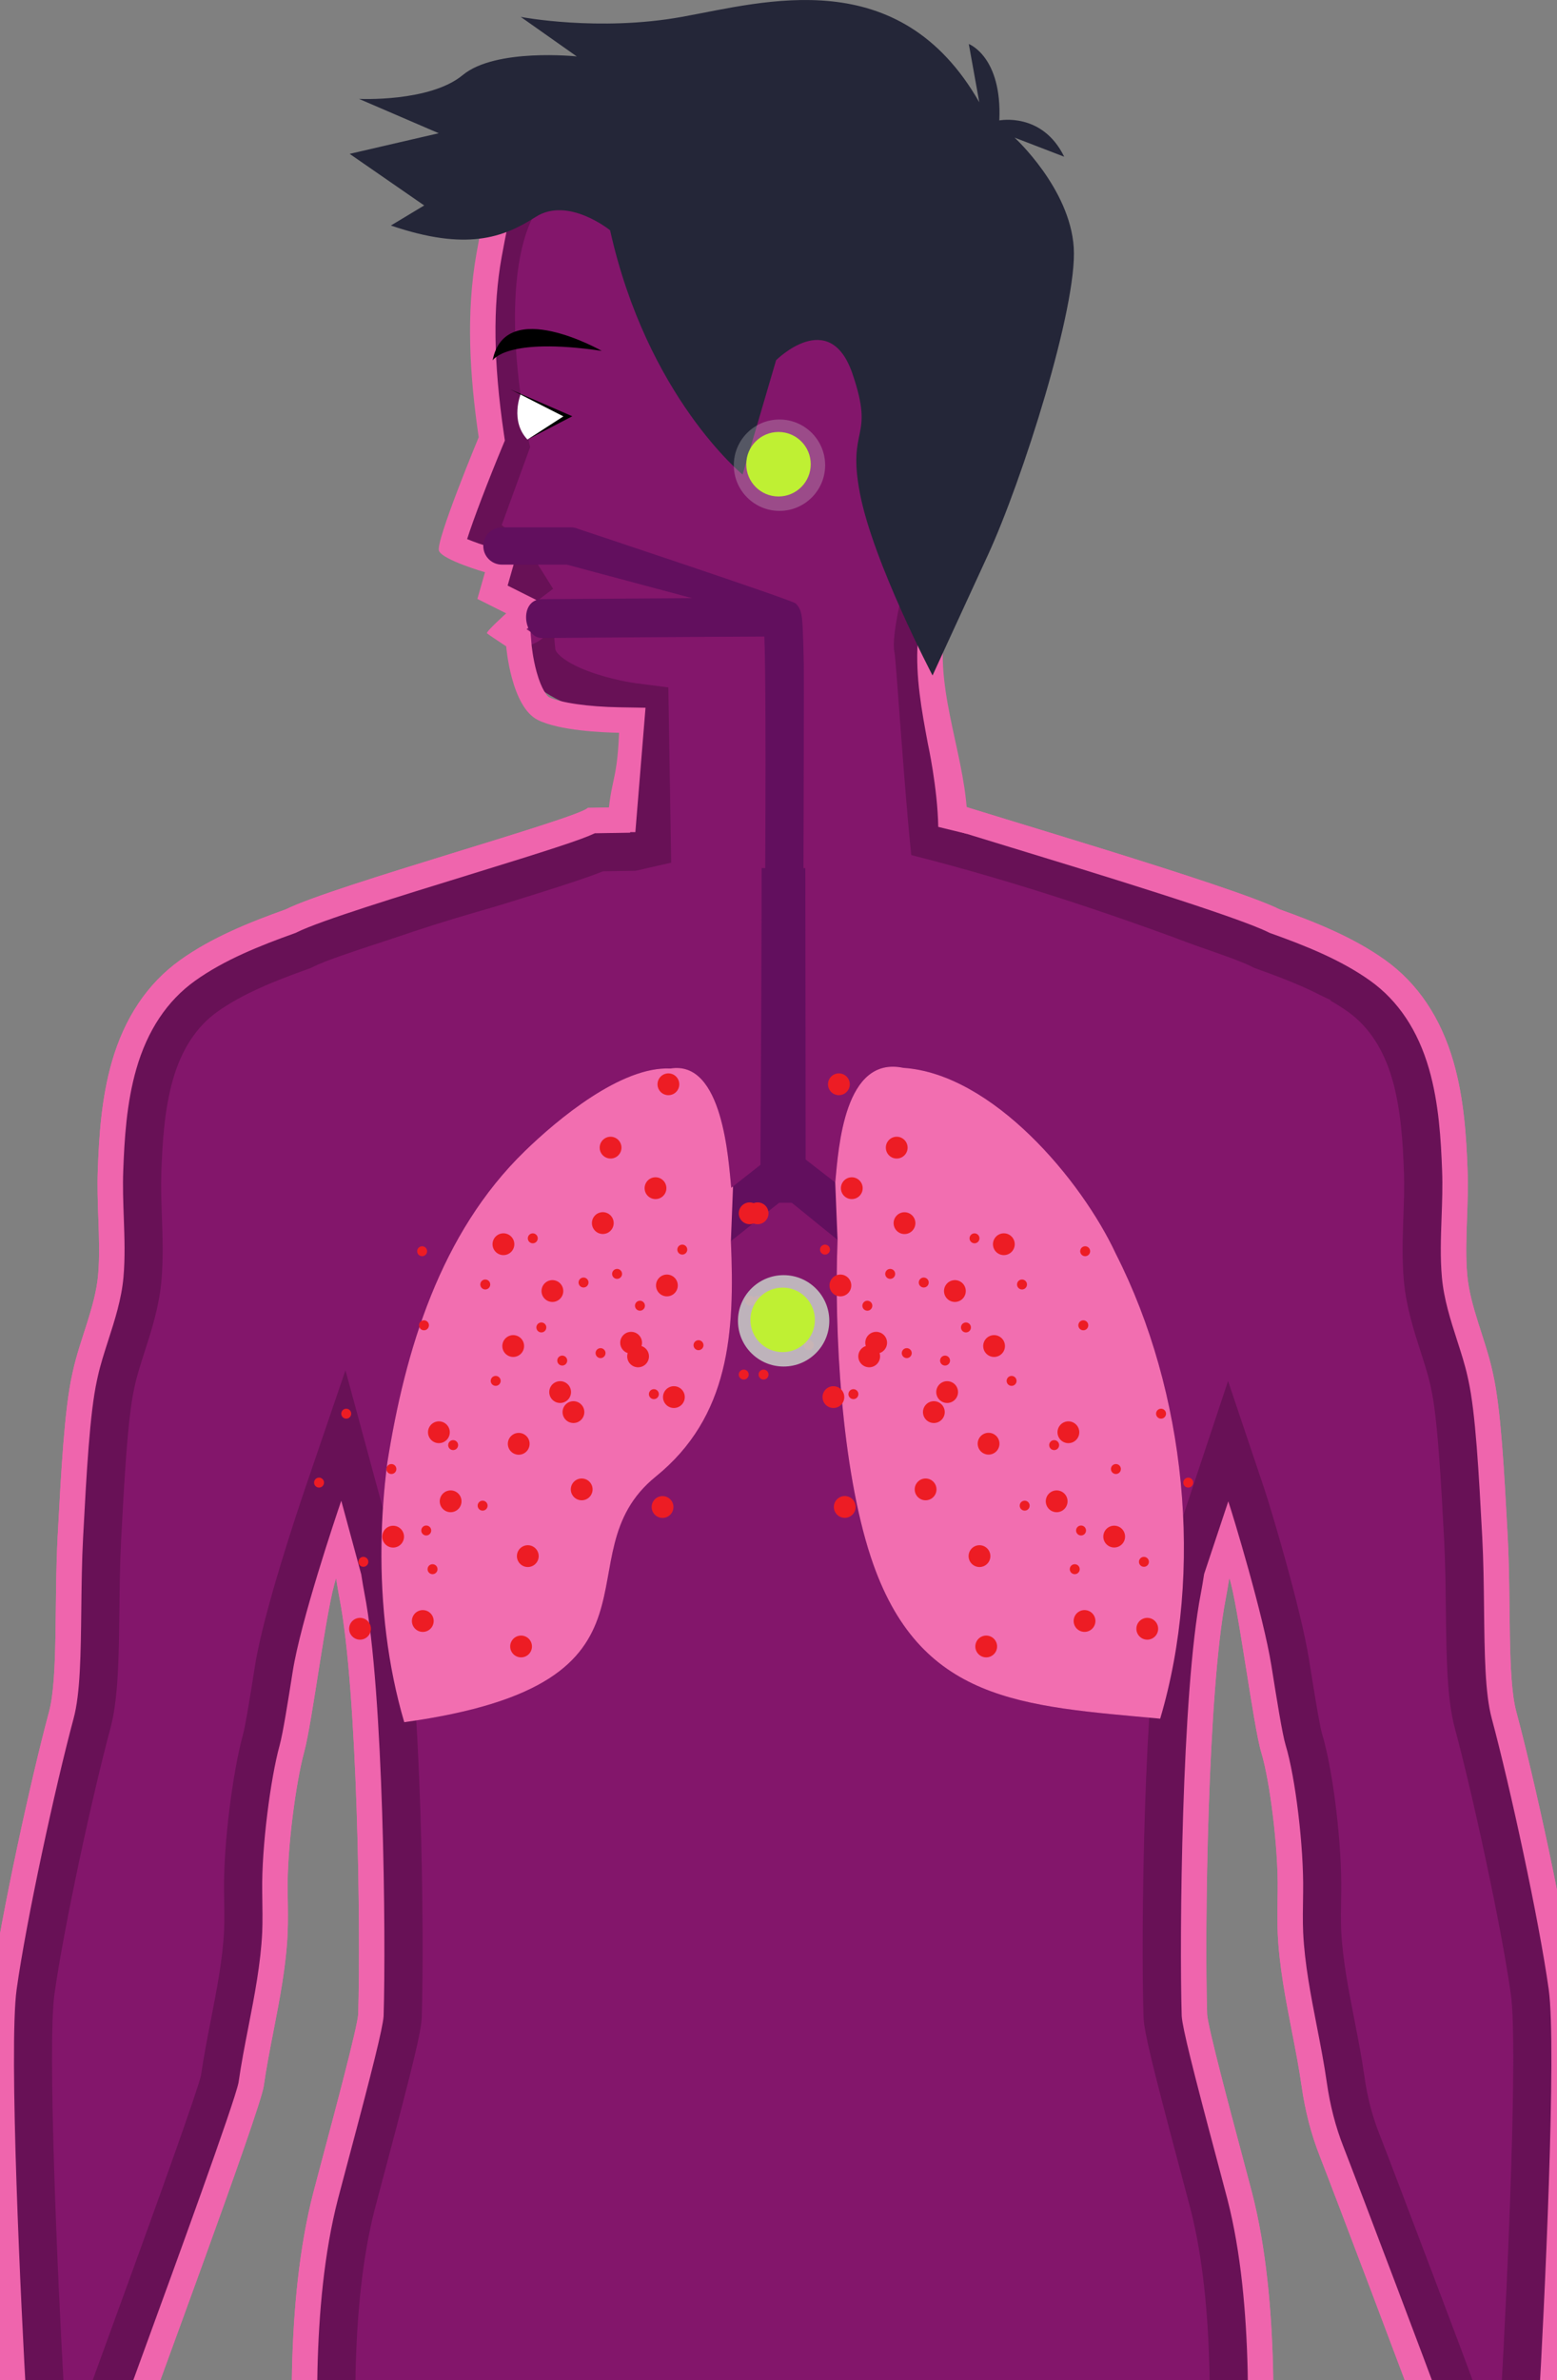 <svg width="375" height="573" viewBox="0 0 375 573" fill="none" xmlns="http://www.w3.org/2000/svg">
<rect x="0" y="0" width="375" height="573" fill="#808080" stroke="none"/>
<g clip-path="url(#clip0)">
<path d="M141.581 194.498C139.253 197.047 80.301 213.211 68.819 218.936C60.094 222.055 51.001 225.701 43.407 231.138C35.539 236.769 30 245.015 26.943 255.65C24.373 264.583 23.843 273.805 23.552 281.744C23.408 285.654 23.549 289.539 23.683 293.299C23.855 298.077 24.017 302.588 23.628 306.97C22.951 314.563 19.263 322.405 17.587 329.988L17.363 330.994C15.522 339.342 14.732 354.089 13.895 369.704C13.038 385.737 14.018 403.91 11.809 412.119C7.333 428.749 0.299 461.179 -2.063 478.067C-4.55 495.863 0.29 579.352 0.29 579.352C0.171 581.057 0.076 582.762 0.03 584.47C-0.221 593.728 1.32 602.971 1.197 612.241C1.093 620.104 2.226 628.501 1.127 636.281C-0.001 644.23 4.837 651.918 7.355 659.425C9.75 666.564 16.692 670.13 23.962 673.823C29.195 676.481 42 685.513 48.213 680.263C52.487 676.653 39.801 664.408 37.145 661.124C32.237 655.061 28.132 646.539 31.036 639.102C31.404 638.161 32.267 637.575 33.429 637.339C36.272 636.762 36.468 636.91 36.82 639.344C37.439 643.65 38.058 647.952 38.673 652.258C40.818 661.078 49.172 659.532 51.418 654.552C52.809 651.473 52.444 646.358 51.997 643.552C51.127 638.053 50.275 632.543 49.748 627.01C49.209 621.349 48.562 615.79 45.959 610.463C43.716 605.875 40.067 601.815 36.909 597.629C33.37 592.94 35.016 587.058 35.503 581.753C35.576 580.953 62.67 508.215 63.513 502.263C64.122 497.963 64.962 493.655 65.85 489.089C67.348 481.404 68.895 473.455 69.269 465.503C69.398 462.719 69.343 459.275 69.278 455.282C69.11 444.886 71.343 428.759 73.233 421.902C75.255 414.575 78.573 386.942 80.95 379.972C81.235 381.824 81.511 383.458 81.768 384.786C86.115 407.123 86.909 464.307 86.269 485.007C86.005 488.325 80.561 508.724 77.939 518.537C76.943 522.266 76.085 525.486 75.476 527.835C68.531 554.656 70.191 587.868 71.101 605.811L71.104 605.906C71.947 640.896 72.406 685.589 75.347 728.237H174.771C174.802 727.82 174.833 727.403 174.86 726.983C177.002 697.276 184.746 639.915 187.856 639.915C191.192 639.915 200.116 695.838 202.267 725.241C202.34 726.247 202.411 727.243 202.478 728.234H300.561C303.82 685.335 305.122 640.258 305.922 605.023L305.925 604.928C306.74 588.398 308.388 554.328 301.526 527.829C300.916 525.477 300.052 522.245 299.053 518.504C296.434 508.703 290.993 488.325 290.733 485.004C290.096 464.295 290.889 407.105 295.233 384.783C295.497 383.431 295.778 381.759 296.069 379.864C298.165 386.086 301.85 415.572 303.771 421.899C305.839 428.703 307.895 444.88 307.726 455.276C307.662 459.269 307.607 462.715 307.738 465.5C308.109 473.449 309.659 481.397 311.154 489.082C312.043 493.646 312.882 497.957 313.492 502.257C314.334 508.209 315.805 513.873 317.86 519.092C320.608 526.069 341.428 580.947 341.502 581.747C341.992 587.052 343.634 592.937 340.096 597.623C336.937 601.809 333.288 605.869 331.046 610.457C328.442 615.784 327.799 621.343 327.256 627.004C326.729 632.533 325.878 638.044 325.008 643.546C324.563 646.355 324.199 651.467 325.59 654.546C327.835 659.526 336.187 661.072 338.331 652.252C338.95 647.946 339.569 643.644 340.188 639.338C340.537 636.903 340.736 636.759 343.579 637.333C344.74 637.566 345.604 638.155 345.972 639.096C348.876 646.533 344.771 655.055 339.863 661.118C337.207 664.399 324.518 676.644 328.794 680.256C335.01 685.507 347.813 676.475 353.045 673.816C360.312 670.124 367.257 666.558 369.653 659.419C372.171 651.912 377.008 644.227 375.881 636.275C374.778 628.498 375.912 620.101 375.81 612.235C375.688 602.965 377.229 593.722 376.978 584.464C376.932 582.756 376.834 581.051 376.717 579.346C376.717 579.346 381.558 495.854 379.07 478.061C376.705 461.164 369.671 428.734 365.198 412.113C362.99 403.904 363.97 385.731 363.109 369.695C362.273 354.08 361.482 339.332 359.641 330.988L359.414 329.961C357.739 322.383 354.053 314.551 353.379 306.964C352.987 302.579 353.152 298.068 353.324 293.293C353.459 289.536 353.6 285.648 353.456 281.738C353.162 273.798 352.635 264.583 350.061 255.644C347.001 245.009 341.462 236.763 333.595 231.132C326 225.695 316.908 222.049 308.183 218.93C296.691 213.199 235.518 195.418 228.962 193.06L141.581 194.498Z" fill="#EF65AD"/>
<path d="M228.001 199.215C230.718 200.113 236.334 201.828 243.708 204.079C262.576 209.838 297.7 220.556 305.453 224.426L305.781 224.588L306.124 224.711C314.384 227.664 322.995 231.089 330.032 236.128C336.748 240.933 341.505 248.072 344.174 257.346C346.554 265.617 347.05 274.39 347.332 281.968C347.467 285.657 347.332 289.429 347.2 293.075C347.02 298.049 346.851 302.748 347.277 307.513C347.746 312.772 349.376 317.838 350.953 322.739C351.918 325.735 352.831 328.566 353.432 331.292L353.658 332.316C355.392 340.173 356.171 354.675 356.992 370.03C357.295 375.681 357.362 381.631 357.43 387.384C357.555 398.295 357.665 407.715 359.28 413.714C363.707 430.169 370.667 462.237 372.999 478.917C374.971 493.017 371.936 555.941 370.597 578.996L370.575 579.386L370.603 579.775C370.732 581.637 370.811 583.182 370.851 584.639C370.974 589.131 370.643 593.642 370.293 598.42C369.963 602.931 369.619 607.596 369.684 612.324C369.718 614.946 369.607 617.648 369.488 620.509C369.261 625.946 369.028 631.567 369.816 637.143C370.401 641.283 368.446 645.978 366.378 650.952C365.499 653.062 364.592 655.242 363.845 657.471C362.34 661.955 357.715 664.574 350.273 668.355C349.287 668.858 348.184 669.486 346.909 670.213C343.932 671.915 339.303 674.562 335.761 675.445C336.058 675.016 336.411 674.537 336.818 674.007C338.564 671.734 340.623 669.468 342.277 667.646C343.273 666.552 344.06 665.684 344.624 664.985C352.353 655.432 354.927 645.186 351.679 636.87C350.558 634.005 348.049 631.988 344.793 631.328C343.748 631.117 342.718 630.927 341.659 630.927C338.717 630.927 335.023 632.236 334.125 638.467L332.318 651.053C332.082 651.902 331.815 652.289 331.693 652.433C331.518 652.381 331.261 652.215 331.175 652.025C330.709 650.995 330.535 647.83 331.062 644.509C332.002 638.562 332.826 633.187 333.359 627.59C333.889 622.027 334.462 617.43 336.552 613.155C337.958 610.276 340.182 607.458 342.538 604.474C343.343 603.453 344.177 602.398 344.986 601.324C349.403 595.47 348.542 588.742 347.911 583.832C347.792 582.9 347.678 582.017 347.602 581.189C347.498 580.073 347.473 579.809 336.414 550.568C330.679 535.41 324.913 520.285 323.562 516.848C321.681 512.076 320.336 506.878 319.558 501.401C318.927 496.951 318.075 492.572 317.172 487.935C315.713 480.444 314.209 472.722 313.857 465.221C313.737 462.648 313.789 459.318 313.851 455.46V455.38C314.022 444.76 312.013 427.952 309.629 420.12C308.836 417.51 307.451 408.81 306.229 401.134C304.302 389.015 303.046 381.404 301.869 377.914L290.007 378.941C289.716 380.833 289.45 382.406 289.214 383.618C284.585 407.412 284.033 466.687 284.603 485.203L284.606 485.347L284.618 485.491C284.839 488.325 287.146 497.706 293.129 520.098L293.23 520.479C294.183 524.048 295.007 527.133 295.589 529.381C302.243 555.076 300.592 588.549 299.801 604.636L299.795 604.731L299.792 604.918C299.038 638.213 297.798 681.219 294.866 722.11H208.171C207.019 708.092 204.479 688.26 201.553 670.56C195.711 635.198 193.279 633.791 187.859 633.791C181.751 633.791 180.39 640.43 178.816 648.118C177.652 653.804 176.31 661.869 174.934 671.446C172.499 688.398 170.284 707.694 169.098 722.113H81.085C79.005 689.444 78.307 656.104 77.688 626.495C77.535 619.237 77.394 612.383 77.235 605.795L77.232 605.621L77.225 605.513C76.337 587.991 74.68 555.377 81.41 529.387C81.999 527.112 82.832 523.993 83.797 520.384L83.864 520.135C89.847 497.721 92.157 488.334 92.381 485.51L92.393 485.363L92.396 485.215C92.969 466.708 92.418 407.439 87.785 383.633C87.556 382.449 87.292 380.91 87.007 379.055L75.154 378.006C73.779 382.032 72.422 390.285 70.504 402.413C69.346 409.739 68.148 417.317 67.33 420.289C65.213 427.958 62.98 444.604 63.155 455.402C63.219 459.284 63.271 462.639 63.151 465.236C62.799 472.734 61.298 480.453 59.843 487.917C58.939 492.557 58.087 496.924 57.456 501.37C56.556 506.069 41.652 546.888 35.282 564.335C29.495 580.183 29.495 580.183 29.404 581.207C29.327 582.035 29.213 582.918 29.094 583.851C28.466 588.763 27.602 595.489 32.02 601.343C32.828 602.416 33.662 603.471 34.468 604.492C36.823 607.476 39.047 610.297 40.457 613.177C42.546 617.452 43.119 622.046 43.649 627.612C44.179 633.174 45.003 638.562 45.947 644.527C46.474 647.851 46.299 651.016 45.833 652.043C45.748 652.23 45.49 652.402 45.316 652.451C45.193 652.307 44.926 651.921 44.691 651.071C44.286 648.259 42.883 638.489 42.883 638.489C41.986 632.251 38.291 630.945 35.35 630.945C34.29 630.945 33.261 631.135 32.213 631.347C28.953 632.006 26.444 634.027 25.326 636.891C22.079 645.202 24.649 655.447 32.381 665.003C32.948 665.702 33.735 666.57 34.731 667.665C36.385 669.486 38.444 671.753 40.19 674.025C40.598 674.556 40.947 675.034 41.247 675.46C37.706 674.577 33.074 671.931 30.096 670.229C28.821 669.499 27.722 668.87 26.735 668.37C19.294 664.589 14.668 661.97 13.164 657.487C12.416 655.257 11.509 653.077 10.63 650.967C8.562 645.993 6.608 641.298 7.193 637.158C7.98 631.586 7.747 625.968 7.521 620.534C7.401 617.67 7.288 614.965 7.325 612.34C7.389 607.608 7.046 602.94 6.715 598.426C6.366 593.652 6.035 589.144 6.157 584.651C6.197 583.21 6.274 581.664 6.405 579.79L6.433 579.401L6.412 579.012C5.076 555.957 2.04 493.038 4.01 478.932C6.341 462.259 13.302 430.191 17.728 413.729C19.343 407.734 19.453 398.31 19.579 387.402C19.646 381.649 19.713 375.7 20.017 370.048C20.838 354.693 21.616 340.188 23.35 332.331L23.57 331.326C24.174 328.599 25.087 325.766 26.052 322.767C27.633 317.863 29.266 312.791 29.731 307.528C30.157 302.757 29.986 298.062 29.808 293.091C29.676 289.438 29.541 285.669 29.676 281.983C29.955 274.406 30.454 265.629 32.835 257.361C35.503 248.088 40.261 240.949 46.976 236.143C54.013 231.105 62.625 227.679 70.884 224.726L71.227 224.604L71.555 224.441C77.1 221.675 96.798 215.606 112.625 210.73C132.483 204.612 139.93 202.202 143.269 200.622" fill="#681156"/>
<path d="M228.965 193.066C235.521 195.422 296.694 213.205 308.186 218.937C316.911 222.055 326.003 225.702 333.598 231.139C341.462 236.769 347.004 245.015 350.064 255.65C352.638 264.587 353.165 273.805 353.459 281.744C353.603 285.654 353.462 289.54 353.327 293.299C353.155 298.077 352.993 302.588 353.382 306.97C354.056 314.557 357.742 322.393 359.417 329.967L359.644 330.994C361.485 339.342 362.276 354.089 363.112 369.702C363.97 385.737 362.989 403.91 365.201 412.119C369.674 428.74 376.708 461.17 379.073 478.067C381.561 495.86 376.72 579.352 376.72 579.352C376.84 581.057 376.935 582.762 376.981 584.47C377.232 593.729 375.691 602.971 375.813 612.242C375.918 620.105 374.784 628.501 375.884 636.281C377.011 644.23 372.174 651.918 369.656 659.425C367.26 666.564 360.318 670.131 353.048 673.823C347.816 676.482 335.013 685.513 328.797 680.263C324.52 676.653 337.21 664.408 339.866 661.124C344.774 655.061 348.879 646.539 345.975 639.103C345.607 638.161 344.743 637.575 343.582 637.339C340.742 636.763 340.543 636.91 340.191 639.345C339.572 643.65 338.953 647.953 338.334 652.258C336.19 661.078 327.838 659.532 325.593 654.552C324.202 651.473 324.566 646.358 325.011 643.552C325.881 638.054 326.732 632.543 327.259 627.011C327.798 621.35 328.445 615.79 331.049 610.463C333.291 605.876 336.94 601.815 340.099 597.629C343.637 592.94 341.992 587.059 341.505 581.753C341.431 580.953 320.611 526.075 317.863 519.099C315.808 513.879 314.337 508.215 313.495 502.263C312.885 497.964 312.046 493.655 311.157 489.089C309.659 481.404 308.112 473.455 307.741 465.506C307.61 462.722 307.668 459.275 307.729 455.282C307.898 444.886 305.842 428.71 303.774 421.905C301.85 415.582 298.165 386.096 296.072 379.871C295.781 381.766 295.5 383.437 295.236 384.789C290.892 407.115 290.095 464.301 290.736 485.01C290.996 488.331 296.437 508.709 299.056 518.51C300.055 522.251 300.919 525.484 301.529 527.836C308.391 554.338 306.743 588.405 305.928 604.934L305.925 605.029C305.125 640.262 303.823 685.341 300.564 728.24H202.481C202.414 727.25 202.343 726.253 202.27 725.247C200.119 695.844 191.195 639.921 187.859 639.921C184.749 639.921 177.005 697.283 174.863 726.989C174.833 727.409 174.802 727.826 174.774 728.243H75.35C72.409 685.596 71.95 640.906 71.107 605.912L71.104 605.817C70.194 587.874 68.534 554.663 75.479 527.842C76.088 525.49 76.949 522.27 77.942 518.544C80.561 508.731 86.005 488.334 86.272 485.013C86.912 464.313 86.118 407.13 81.771 384.793C81.514 383.465 81.238 381.83 80.953 379.978C78.573 386.945 75.255 414.582 73.236 421.908C71.346 428.765 69.113 444.889 69.281 455.288C69.346 459.278 69.401 462.725 69.272 465.509C68.898 473.461 67.351 481.407 65.853 489.095C64.965 493.658 64.125 497.97 63.516 502.269C62.67 508.222 35.579 580.959 35.505 581.759C35.018 587.065 33.373 592.95 36.912 597.635C40.07 601.821 43.719 605.882 45.961 610.469C48.565 615.796 49.209 621.356 49.751 627.017C50.278 632.546 51.13 638.057 52 643.558C52.444 646.367 52.808 651.479 51.421 654.558C49.175 659.539 40.824 661.084 38.676 652.264C38.06 647.959 37.439 643.656 36.823 639.351C36.474 636.916 36.275 636.772 33.431 637.345C32.27 637.578 31.407 638.167 31.039 639.109C28.135 646.545 32.24 655.067 37.148 661.13C39.804 664.411 52.493 676.657 48.216 680.269C42 685.519 29.198 676.488 23.965 673.829C16.698 670.137 9.753 666.57 7.358 659.431C4.839 651.924 0.002 644.239 1.129 636.287C2.229 628.51 1.096 620.114 1.2 612.248C1.326 602.978 -0.218 593.735 0.033 584.477C0.079 582.768 0.174 581.063 0.293 579.358C0.293 579.358 -4.547 495.869 -2.06 478.073C0.302 461.185 7.336 428.756 11.812 412.125C14.021 403.916 13.04 385.743 13.898 369.711C14.735 354.095 15.525 339.345 17.366 331.001L17.59 329.995C19.266 322.411 22.954 314.57 23.631 306.977C24.02 302.591 23.858 298.08 23.686 293.306C23.552 289.549 23.411 285.66 23.555 281.75C23.849 273.811 24.376 264.593 26.946 255.656C30.006 245.021 35.545 236.775 43.41 231.145C51.004 225.708 60.097 222.061 68.822 218.943C80.301 213.217 139.253 197.056 141.584 194.505L228.965 193.066Z" fill="#EF65AD"/>
<path d="M208.169 722.104C207.018 708.086 204.478 688.254 201.552 670.554C195.71 635.192 193.278 633.785 187.858 633.785C181.749 633.785 180.389 640.424 178.815 648.112C177.65 653.798 176.309 661.863 174.933 671.44C172.498 688.392 170.283 707.688 169.097 722.107H81.084C79.004 689.438 78.306 656.098 77.687 626.489C77.534 619.231 77.393 612.377 77.234 605.789L77.231 605.615L77.224 605.507C76.336 587.985 74.678 555.371 81.409 529.381C81.997 527.106 82.831 523.987 83.796 520.378L83.863 520.129C89.846 497.715 92.156 488.328 92.38 485.504L92.392 485.357L92.395 485.209C92.968 466.702 92.416 407.433 87.784 383.627C87.555 382.443 87.291 380.904 87.006 379.049L82.193 361.305C80.818 365.331 72.421 390.275 70.503 402.404C69.345 409.73 68.147 417.308 67.329 420.279C65.212 427.949 62.979 444.595 63.154 455.392C63.218 459.275 63.27 462.63 63.15 465.227C62.798 472.725 61.297 480.444 59.842 487.908C58.938 492.548 58.086 496.915 57.455 501.361C56.555 506.059 41.65 546.879 35.281 564.325C29.494 580.174 29.494 580.174 29.402 581.198C29.326 582.026 29.212 582.909 29.093 583.842C28.465 588.754 27.601 595.479 32.019 601.334C32.827 602.407 33.661 603.462 34.466 604.483C36.822 607.467 39.046 610.288 40.456 613.168C42.545 617.443 43.118 622.036 43.648 627.602C44.178 633.165 45.002 638.553 45.946 644.518C46.472 647.842 46.298 651.007 45.832 652.034C45.746 652.224 45.489 652.393 45.314 652.442C45.192 652.298 44.925 651.912 44.69 651.062C44.285 648.25 42.882 638.48 42.882 638.48C41.984 632.242 38.29 630.936 35.349 630.936C34.289 630.936 33.259 631.126 32.212 631.338C28.952 631.997 26.443 634.018 25.325 636.882C22.077 645.193 24.648 655.438 32.38 664.994C32.947 665.693 33.734 666.561 34.73 667.656C36.384 669.477 38.443 671.744 40.189 674.016C40.597 674.546 40.946 675.025 41.246 675.451C37.705 674.568 33.076 671.921 30.098 670.219C28.823 669.49 27.724 668.861 26.737 668.361C19.296 664.58 14.67 661.961 13.166 657.478C12.418 655.248 11.511 653.068 10.632 650.958C8.564 645.984 6.61 641.289 7.195 637.149C7.982 631.577 7.749 625.959 7.523 620.525C7.403 617.66 7.29 614.956 7.326 612.331C7.391 607.599 7.048 602.931 6.717 598.417C6.368 593.642 6.037 589.135 6.159 584.642C6.199 583.201 6.276 581.655 6.407 579.781L6.435 579.392L6.414 579.002C5.078 555.947 2.042 493.029 4.012 478.923C6.343 462.249 13.303 430.182 17.73 413.72C19.345 407.725 19.455 398.301 19.581 387.393C19.648 381.64 19.715 375.691 20.019 370.039C20.84 354.684 21.618 340.179 23.352 332.322L23.573 331.316C24.176 328.59 25.089 325.757 26.054 322.757C27.635 317.854 29.268 312.782 29.733 307.519C30.159 302.748 29.988 298.053 29.81 293.082C29.678 289.429 29.543 285.66 29.678 281.974C29.957 274.397 30.456 265.62 32.837 257.352C35.505 248.079 40.263 240.94 46.978 236.134C54.015 231.096 62.627 227.67 70.886 224.717L71.229 224.594L71.557 224.432C77.102 221.666 96.8 215.597 112.627 210.721C132.485 204.603 139.932 202.193 143.271 200.613L228.003 199.224C230.72 200.123 236.336 201.837 243.71 204.088C262.578 209.847 297.702 220.565 305.455 224.435L305.783 224.597L306.126 224.72C314.386 227.673 322.997 231.099 330.034 236.137C336.75 240.943 341.507 248.082 344.176 257.355C346.556 265.626 347.052 274.4 347.334 281.977C347.469 285.666 347.334 289.438 347.202 293.085C347.022 298.059 346.853 302.757 347.279 307.522C347.748 312.782 349.377 317.848 350.955 322.748C351.92 325.744 352.833 328.575 353.434 331.301L353.66 332.325C355.394 340.182 356.172 354.684 356.993 370.039C357.297 375.691 357.364 381.64 357.432 387.393C357.557 398.304 357.667 407.725 359.282 413.723C363.709 430.179 370.669 462.246 373 478.926C374.973 493.026 371.937 555.95 370.599 579.005L370.577 579.395L370.605 579.784C370.733 581.646 370.813 583.191 370.853 584.648C370.975 589.141 370.645 593.652 370.295 598.43C369.965 602.941 369.621 607.605 369.686 612.334C369.719 614.956 369.609 617.657 369.49 620.518C369.263 625.956 369.03 631.577 369.817 637.152C370.403 641.292 368.448 645.987 366.38 650.961C365.501 653.071 364.594 655.251 363.847 657.481C362.342 661.964 357.716 664.583 350.275 668.364C349.289 668.864 348.189 669.496 346.914 670.223C343.937 671.924 339.308 674.571 335.766 675.454C336.063 675.025 336.416 674.546 336.823 674.016C338.569 671.744 340.628 669.477 342.282 667.656C343.278 666.561 344.065 665.693 344.629 664.994C352.358 655.441 354.932 645.196 351.684 636.879C350.563 634.015 348.054 631.997 344.797 631.338C343.753 631.126 342.723 630.936 341.663 630.936C338.722 630.936 335.028 632.245 334.13 638.477L332.323 651.062C332.087 651.912 331.82 652.298 331.698 652.442C331.523 652.39 331.266 652.224 331.18 652.034C330.714 651.004 330.54 647.839 331.067 644.518C332.007 638.572 332.831 633.196 333.364 627.599C333.894 622.036 334.467 617.44 336.557 613.165C337.963 610.285 340.187 607.467 342.543 604.483C343.348 603.462 344.182 602.407 344.991 601.334C349.408 595.479 348.547 588.751 347.916 583.842C347.797 582.909 347.683 582.026 347.607 581.198C347.503 580.082 347.478 579.818 336.419 550.578C330.684 535.419 324.918 520.295 323.567 516.857C321.686 512.085 320.341 506.887 319.563 501.41C318.932 496.961 318.08 492.582 317.177 487.945C315.718 480.453 314.214 472.731 313.862 465.23C313.742 462.657 313.794 459.327 313.856 455.469V455.389C314.027 444.77 312.018 427.961 309.634 420.129C308.841 417.519 307.456 408.819 306.234 401.144C304.307 389.024 297.006 364.951 295.833 361.461L290.012 378.95C289.721 380.843 289.455 382.416 289.219 383.627C284.59 407.421 284.038 466.696 284.608 485.212L284.611 485.357L284.623 485.501C284.844 488.334 287.151 497.715 293.134 520.108L293.235 520.488C294.188 524.057 295.012 527.143 295.594 529.39C302.248 555.086 300.597 588.558 299.806 604.646L299.8 604.741L299.797 604.928C299.043 638.222 297.803 681.229 294.871 722.119H208.169V722.104Z" fill="#681156"/>
<path d="M216.543 712.904C215.188 699.693 213.032 683.657 210.621 669.051C205.394 637.418 202.683 624.581 187.859 624.581C184.201 624.581 177.458 625.802 173.405 633.972C171.573 637.664 170.718 641.84 169.811 646.263C168.61 652.126 167.235 660.378 165.835 670.127C163.843 683.985 161.969 699.64 160.694 712.904H89.739C88.067 683.191 87.436 653.11 86.875 626.293V626.234C86.725 619.006 86.581 612.177 86.425 605.608L86.418 605.311L86.406 605.044C85.542 588.009 83.934 556.312 90.309 531.687C90.876 529.497 91.682 526.48 92.616 522.984L92.745 522.499C99.91 495.66 101.292 489.416 101.543 486.224L101.574 485.856L101.586 485.473C102.187 466.061 101.647 406.722 96.81 381.854C96.605 380.793 96.363 379.373 96.093 377.631L96.013 377.122L83.202 329.902L73.499 358.318C71.842 363.172 63.469 388.046 61.429 400.956C60.415 407.378 59.153 415.351 58.473 417.82C56.187 426.106 53.773 443.632 53.966 455.53C54.028 459.256 54.08 462.473 53.969 464.785C53.651 471.612 52.211 478.996 50.82 486.138C49.916 490.775 49.065 495.151 48.406 499.699C47.468 503.505 40.153 524.168 26.655 561.145C20.454 578.131 20.454 578.131 20.249 580.348C20.188 581.011 20.087 581.808 19.979 582.651C19.241 588.407 18.009 598.021 24.685 606.869C25.549 608.009 26.404 609.095 27.228 610.141L27.252 610.171C29.296 612.763 31.223 615.204 32.197 617.2C32.862 618.559 33.309 620.077 33.643 621.803C32.436 621.91 31.351 622.116 30.386 622.309C24.112 623.579 19.027 627.755 16.775 633.487C17.057 628.804 16.87 624.266 16.695 620.132C16.582 617.384 16.475 614.811 16.505 612.444C16.576 607.313 16.217 602.443 15.871 597.733C15.537 593.198 15.225 588.913 15.335 584.884C15.372 583.571 15.442 582.151 15.565 580.41L15.632 579.434L15.577 578.462C13.739 546.763 11.444 492.057 13.102 480.189C15.39 463.835 22.234 432.31 26.593 416.102C28.508 408.985 28.625 399.027 28.759 387.497C28.824 381.833 28.894 375.982 29.185 370.52C29.951 356.211 30.745 341.415 32.316 334.297L32.537 333.294C33.045 330.991 33.894 328.36 34.792 325.572C36.446 320.439 38.321 314.618 38.878 308.326C39.353 302.98 39.175 298.006 38.986 292.741C38.86 289.257 38.731 285.657 38.854 282.302C39.114 275.27 39.568 267.156 41.66 259.888C43.74 252.654 47.328 247.177 52.315 243.607C58.436 239.225 66.34 236.1 73.968 233.371L74.826 233.064L75.644 232.656C80.518 230.224 101.457 223.772 115.317 219.504C132.822 214.109 140.818 211.564 145.239 209.77L226.619 208.436C229.685 209.414 234.59 210.911 240.999 212.867C256.957 217.737 294.277 229.127 301.348 232.656L302.166 233.064L303.03 233.374C310.658 236.1 318.562 239.228 324.68 243.607C329.67 247.18 333.254 252.657 335.338 259.891C337.43 267.162 337.883 275.273 338.141 282.305C338.263 285.657 338.135 289.257 338.009 292.741C337.828 297.776 337.638 302.987 338.116 308.329C338.677 314.609 340.546 320.423 342.197 325.551C343.098 328.341 343.943 330.973 344.452 333.276L344.675 334.294C346.247 341.418 347.04 356.211 347.806 370.517C348.1 375.972 348.168 381.817 348.232 387.469C348.367 399.021 348.483 408.982 350.401 416.105C354.761 432.307 361.605 463.832 363.893 480.192C365.553 492.06 363.256 546.766 361.418 578.462L361.362 579.438L361.43 580.41C361.549 582.145 361.623 583.571 361.66 584.893C361.77 588.917 361.454 593.207 361.124 597.745C360.777 602.456 360.422 607.319 360.489 612.444C360.52 614.811 360.413 617.387 360.299 620.116C360.128 624.256 359.938 628.798 360.22 633.484C357.965 627.749 352.876 623.576 346.602 622.309C345.643 622.116 344.562 621.91 343.352 621.803C343.686 620.08 344.133 618.559 344.798 617.2C345.772 615.204 347.699 612.763 349.739 610.177C350.573 609.119 351.437 608.028 352.31 606.872C358.988 598.024 357.757 588.407 357.018 582.664C356.908 581.811 356.807 581.011 356.746 580.345C356.501 577.714 356.501 577.714 345 547.308C339.253 532.116 333.466 516.936 332.103 513.471C330.485 509.368 329.324 504.869 328.647 500.104C327.982 495.421 327.109 490.925 326.181 486.169C324.787 479.011 323.347 471.612 323.025 464.785C322.918 462.504 322.97 459.314 323.028 455.622L323.031 455.512C323.218 443.944 321.062 426.146 318.415 417.436C317.805 415.431 316.236 405.572 315.299 399.684C313.283 387.025 305.888 362.544 304.531 358.511L295.775 332.481L281.036 376.77L280.917 377.543C280.644 379.318 280.399 380.766 280.188 381.851C275.353 406.703 274.811 466.055 275.412 485.482L275.424 485.841L275.451 486.193C275.703 489.41 277.081 495.654 284.247 522.469L284.348 522.846C285.255 526.241 286.11 529.448 286.692 531.687C292.993 556.018 291.388 588.545 290.619 604.176L290.607 604.409L290.601 604.725C289.905 635.336 288.79 674.687 286.284 712.904H216.543Z" fill="#83166B"/>
<path d="M151.775 205.057V173.59C151.775 173.59 125.94 170.263 124.602 157.257C123.26 144.252 125.429 146.644 125.429 146.644L120.751 139.182L118.649 136.456L109.937 129.477L118.132 107.02C118.132 107.02 105.121 49.462 130.857 37.042C156.594 24.622 242.974 71.836 242.867 83.937C242.76 96.038 230.101 137.891 228.505 138.698C226.906 139.504 224.149 154.209 224.495 155.482C224.838 156.754 229.666 202.64 229.666 202.64L151.775 205.057Z" fill="#681156"/>
<path d="M219.477 205.863C217.847 190.497 215.896 160.321 215.485 157.371C215.167 155.975 214.968 153.415 216.781 144.981C217.979 139.412 219.097 135.671 221.058 133.175C223.754 126.655 232.626 96.375 233.588 85.433C230.527 81.747 218.099 72.21 196.856 61.664C174.795 50.719 154.239 44.181 141.865 44.181C138.033 44.181 135.931 44.807 134.844 45.331C125.439 49.87 124.029 66.742 124.026 76.393C124.023 91.159 127.059 104.861 127.09 104.989L127.687 107.633L120.831 126.422L125.249 129.961L128.297 133.914L133.211 141.755L118.619 152.826C120.258 154.635 122.608 155.672 125.068 155.672C130.294 155.672 133.11 151.464 133.395 149.318C133.385 149.382 133.192 150.961 133.744 156.313C133.808 156.929 135.395 159.22 141.642 161.581C147.214 163.688 152.909 164.458 152.949 164.464L160.967 165.497L161.65 207.7C161.65 207.7 125.806 215.52 99.613 224.26C73.42 233 57.336 240.82 57.336 240.82H320.648C320.645 240.823 272.253 219.203 219.477 205.863Z" fill="#83166B"/>
<path d="M232.886 200.763C233.87 186.218 226.138 170.045 227.148 154.975C228.405 136.25 230.117 117.053 238.263 100.147C240.748 94.992 243.9 89.564 242.861 83.937C241.467 76.393 233.018 72.17 225.362 71.808C217.707 71.446 210.137 73.722 202.472 73.645C180.555 73.424 163.785 54.92 144.154 45.162C134.026 40.13 148.192 38.388 138.633 32.344C137.503 31.629 125.58 0.812 114.787 60.876C112.192 75.307 113.105 90.297 115.292 105.271C115.206 105.48 104.846 130.421 105.725 132.616C106.607 134.821 116.809 137.771 116.809 137.771L114.977 144.193L121.916 147.668C121.916 147.668 116.959 152.133 117.29 152.464C117.621 152.795 121.916 155.607 121.916 155.607C121.916 155.607 123.074 170.161 129.571 173.36C134.795 175.93 145.214 176.353 149.102 176.42C148.581 189.496 146.77 187.264 146.249 200.34H153.026L155.471 170.394L149.203 170.287C141.654 170.158 135.009 169.205 132.27 167.855C131.838 167.644 130.46 166.147 129.256 161.826C128.297 158.376 128.021 155.141 128.018 155.11L127.77 152.123L126.817 151.498L132.687 146.208L122.259 140.988L124.373 133.579L118.503 131.88C116.441 131.282 114.174 130.479 112.508 129.786C114.033 124.959 117.648 115.548 120.941 107.63L121.594 106.062L121.349 104.382C118.852 87.295 118.681 73.814 120.81 61.958C124.792 39.792 128.573 32.718 130.178 30.587C130.723 31.233 131.483 32.334 132.54 34.181C133.254 35.429 133.876 36.514 135.144 37.385C134.412 38.9 133.735 41.09 134.501 43.693C135.588 47.389 138.973 49.434 141.421 50.651C147.518 53.681 153.32 57.603 159.462 61.759C172.44 70.532 185.858 79.607 202.401 79.772C202.548 79.772 202.695 79.775 202.845 79.775C206.742 79.775 210.477 79.269 214.082 78.782C217.431 78.328 220.592 77.898 223.656 77.898C224.137 77.898 224.609 77.911 225.062 77.932C230.243 78.178 236.06 80.907 236.826 85.05C237.381 88.049 235.546 91.766 233.606 95.703C233.312 96.301 233.018 96.893 232.736 97.485C224.287 115.026 222.375 134.496 221.031 154.564C220.467 162.936 221.993 171.112 223.469 179.021C223.469 179.021 225.822 189.723 225.975 199.077L232.886 200.763Z" fill="#EF65AD"/>
<path d="M125.427 94.832C125.427 94.832 122.746 101.309 127.035 105.823L136.456 100.175L125.427 94.832Z" fill="white"/>
<path d="M122.902 93.738L135.693 100.245L127.038 105.823L137.837 100.218L122.902 93.738Z" fill="black"/>
<path d="M118.647 86.78C118.647 86.78 121.797 81.073 144.93 84.477C144.93 84.48 121.637 71.216 118.647 86.78Z" fill="black"/>
<path d="M183.64 289.57C183.64 289.57 184.936 174.286 184.09 153.252C171.551 153.31 152.649 153.433 130.521 153.608C125.981 153.645 124.921 144.297 130.527 144.254C145.376 144.138 152.067 144.104 166.662 144.006L136.517 135.941H120.889C118.411 135.941 116.401 133.929 116.401 131.448C116.401 128.967 118.411 126.956 120.889 126.956H137.457C138.079 126.956 138.695 127.084 139.265 127.336C139.265 127.336 190.864 144.484 191.654 145.288C193.106 146.757 193.192 148.459 193.345 151.55C193.443 153.507 193.529 156.355 193.597 160.014C193.695 165.172 193.272 289.573 193.272 289.573H183.64V289.57Z" fill="#620F5E"/>
<path d="M93.284 352.132C97.557 325.158 105.997 296.948 126.4 277.138C134.262 269.502 149.616 256.668 161.481 257.254C174.115 255.181 175.433 279.288 176.116 285.976C178.459 284.133 180.803 282.29 183.15 280.444C183.3 254.816 183.407 230.473 183.441 209.003H193.958C194.007 246.125 194.041 278.779 194.037 279.156C196.412 280.999 198.783 282.845 201.16 284.688C201.969 276.135 203.372 254.108 217.553 257.088C239.029 258.517 260.474 284.078 268.76 301.892C285.653 335.134 289.963 378.217 279.425 413.778C246.145 410.696 221.331 409.923 209.75 374.924C202.692 353.592 200.857 320.672 201.721 298.491C197.505 295.148 193.394 291.704 189.179 288.359C184.792 291.839 180.411 295.326 176.03 298.81C177.001 320.819 175.742 341.071 157.924 355.5C134.277 374.654 165.399 405.225 97.358 414.621C93.351 401.018 91.681 386.39 91.874 371.94C91.96 365.264 92.447 358.618 93.284 352.132Z" fill="#620F5E"/>
<path d="M176.119 285.976C175.435 279.288 174.115 255.181 161.484 257.254C149.616 256.668 134.261 269.502 126.403 277.138C106 296.948 97.56 325.158 93.287 352.133C92.45 358.618 91.963 365.267 91.877 371.946C91.684 386.396 93.354 401.021 97.361 414.628C165.402 405.228 134.28 374.657 157.927 355.506C175.745 341.074 177.004 320.825 176.033 298.816L176.548 285.645C176.404 285.752 176.263 285.866 176.119 285.976Z" fill="#F26EB0"/>
<path d="M217.556 257.091C203.375 254.11 201.972 276.135 201.163 284.691L201.724 298.494C200.86 320.675 202.695 353.595 209.753 374.927C221.333 409.923 246.148 410.699 279.427 413.781C289.963 378.22 285.656 335.14 268.763 301.895C260.476 284.081 239.028 258.52 217.556 257.091Z" fill="#F26EB0"/>
<path d="M94.705 372.587C96.153 372.574 97.317 371.388 97.304 369.938C97.29 368.488 96.106 367.324 94.657 367.337C93.209 367.35 92.046 368.536 92.059 369.985C92.072 371.435 93.257 372.6 94.705 372.587Z" fill="#ED1C24"/>
<path d="M137.458 334.546C137.792 335.956 136.922 337.37 135.513 337.704C134.104 338.038 132.691 337.168 132.357 335.757C132.024 334.346 132.894 332.933 134.303 332.598C135.712 332.264 137.124 333.135 137.458 334.546Z" fill="#ED1C24"/>
<path d="M111.084 360.842C111.418 362.253 110.548 363.666 109.139 364.001C107.73 364.335 106.317 363.464 105.983 362.053C105.65 360.643 106.52 359.229 107.929 358.895C109.335 358.56 110.75 359.431 111.084 360.842Z" fill="#ED1C24"/>
<path d="M161.612 364.471C162.522 363.344 162.346 361.691 161.22 360.78C160.093 359.869 158.442 360.045 157.532 361.172C156.622 362.3 156.797 363.953 157.924 364.864C159.05 365.775 160.702 365.599 161.612 364.471Z" fill="#ED1C24"/>
<path d="M156.233 325.953C156.567 327.364 155.697 328.777 154.287 329.111C152.878 329.446 151.466 328.575 151.132 327.164C150.798 325.753 151.668 324.34 153.077 324.005C154.486 323.668 155.899 324.542 156.233 325.953Z" fill="#ED1C24"/>
<path d="M102.868 392.677C104.198 392.102 104.811 390.557 104.237 389.226C103.662 387.895 102.119 387.282 100.789 387.857C99.46 388.432 98.847 389.976 99.421 391.307C99.996 392.639 101.539 393.252 102.868 392.677Z" fill="#ED1C24"/>
<path d="M89.263 391.529C89.597 392.94 88.727 394.354 87.318 394.688C85.908 395.022 84.496 394.151 84.162 392.741C83.828 391.33 84.698 389.916 86.108 389.582C87.517 389.248 88.926 390.119 89.263 391.529Z" fill="#ED1C24"/>
<path d="M128.051 395.792C128.385 397.203 127.515 398.617 126.106 398.951C124.696 399.285 123.284 398.414 122.95 397.004C122.616 395.593 123.486 394.179 124.896 393.845C126.305 393.511 127.717 394.385 128.051 395.792Z" fill="#ED1C24"/>
<path d="M116.197 363.694C115.535 363.673 115.017 363.118 115.042 362.455C115.063 361.793 115.618 361.275 116.28 361.299C116.941 361.321 117.459 361.876 117.434 362.538C117.41 363.197 116.855 363.716 116.197 363.694Z" fill="#ED1C24"/>
<path d="M102.62 369.677C101.958 369.656 101.44 369.1 101.465 368.438C101.486 367.776 102.041 367.258 102.702 367.282C103.364 367.304 103.882 367.859 103.857 368.521C103.833 369.18 103.278 369.698 102.62 369.677Z" fill="#ED1C24"/>
<path d="M94.226 354.875C93.564 354.853 93.047 354.298 93.071 353.636C93.093 352.974 93.647 352.455 94.309 352.48C94.971 352.501 95.488 353.056 95.464 353.719C95.439 354.381 94.888 354.899 94.226 354.875Z" fill="#ED1C24"/>
<path d="M87.477 377.218C86.815 377.197 86.298 376.642 86.322 375.979C86.344 375.317 86.898 374.799 87.56 374.823C88.222 374.845 88.739 375.4 88.715 376.062C88.69 376.721 88.136 377.24 87.477 377.218Z" fill="#ED1C24"/>
<path d="M104.136 378.991C103.475 378.969 102.957 378.414 102.981 377.752C103.003 377.089 103.557 376.571 104.219 376.596C104.881 376.617 105.398 377.172 105.374 377.834C105.353 378.494 104.798 379.012 104.136 378.991Z" fill="#ED1C24"/>
<path d="M109.096 349.118C108.435 349.097 107.917 348.542 107.941 347.88C107.963 347.217 108.517 346.699 109.179 346.723C109.841 346.745 110.358 347.3 110.334 347.962C110.309 348.625 109.755 349.143 109.096 349.118Z" fill="#ED1C24"/>
<path d="M83.35 341.553C82.688 341.532 82.171 340.977 82.195 340.314C82.217 339.652 82.771 339.134 83.433 339.158C84.094 339.18 84.612 339.735 84.588 340.397C84.566 341.059 84.012 341.578 83.35 341.553Z" fill="#ED1C24"/>
<path d="M76.8 358.143C76.139 358.122 75.621 357.567 75.645 356.904C75.667 356.242 76.221 355.724 76.883 355.748C77.545 355.77 78.062 356.325 78.038 356.987C78.013 357.65 77.459 358.168 76.8 358.143Z" fill="#ED1C24"/>
<path d="M158.609 311.162C157.68 310.049 157.831 308.393 158.946 307.467C160.058 306.538 161.712 306.688 162.637 307.804C163.565 308.918 163.412 310.574 162.3 311.5C161.188 312.426 159.537 312.276 158.609 311.162Z" fill="#ED1C24"/>
<path d="M138.086 360.259C137.158 359.146 137.308 357.49 138.423 356.564C139.535 355.635 141.19 355.788 142.115 356.901C143.043 358.014 142.893 359.67 141.778 360.596C140.666 361.523 139.011 361.372 138.086 360.259Z" fill="#ED1C24"/>
<path d="M149.988 324.95C149.059 323.837 149.209 322.181 150.325 321.255C151.437 320.326 153.091 320.476 154.016 321.592C154.944 322.705 154.794 324.361 153.679 325.287C152.567 326.213 150.916 326.063 149.988 324.95Z" fill="#ED1C24"/>
<path d="M103.695 346.506C102.766 345.393 102.916 343.737 104.032 342.81C105.144 341.881 106.798 342.031 107.723 343.148C108.651 344.261 108.501 345.917 107.386 346.843C106.274 347.769 104.62 347.619 103.695 346.506Z" fill="#ED1C24"/>
<path d="M125.106 376.326C124.177 375.212 124.328 373.556 125.443 372.63C126.555 371.701 128.209 371.851 129.134 372.968C130.063 374.081 129.912 375.737 128.797 376.663C127.685 377.592 126.034 377.442 125.106 376.326Z" fill="#ED1C24"/>
<path d="M147.277 296.045C148.149 294.887 147.919 293.241 146.762 292.369C145.606 291.496 143.961 291.727 143.089 292.884C142.218 294.042 142.448 295.688 143.605 296.561C144.761 297.434 146.405 297.203 147.277 296.045Z" fill="#ED1C24"/>
<path d="M159.899 287.735C160.821 286.617 160.663 284.962 159.546 284.039C158.429 283.116 156.776 283.275 155.854 284.393C154.932 285.511 155.09 287.165 156.207 288.088C157.324 289.011 158.977 288.853 159.899 287.735Z" fill="#ED1C24"/>
<path d="M119.236 301.233C118.307 300.12 118.457 298.464 119.573 297.537C120.685 296.608 122.339 296.759 123.264 297.875C124.192 298.988 124.042 300.644 122.927 301.57C121.818 302.496 120.164 302.346 119.236 301.233Z" fill="#ED1C24"/>
<path d="M144.143 324.68C144.744 324.404 145.454 324.671 145.73 325.275C146.006 325.876 145.739 326.588 145.136 326.864C144.535 327.14 143.825 326.873 143.549 326.269C143.276 325.665 143.54 324.956 144.143 324.68Z" fill="#ED1C24"/>
<path d="M153.634 313.267C154.235 312.991 154.946 313.257 155.221 313.862C155.497 314.463 155.231 315.174 154.627 315.45C154.027 315.726 153.316 315.459 153.04 314.855C152.767 314.251 153.031 313.543 153.634 313.267Z" fill="#ED1C24"/>
<path d="M167.738 322.77C168.339 322.494 169.049 322.761 169.325 323.365C169.601 323.966 169.334 324.678 168.731 324.954C168.13 325.23 167.42 324.963 167.144 324.359C166.868 323.757 167.135 323.046 167.738 322.77Z" fill="#ED1C24"/>
<path d="M163.832 299.758C164.432 299.482 165.143 299.749 165.419 300.353C165.695 300.954 165.428 301.665 164.825 301.941C164.224 302.217 163.513 301.95 163.238 301.346C162.962 300.745 163.229 300.034 163.832 299.758Z" fill="#ED1C24"/>
<path d="M148.125 305.606C148.726 305.33 149.436 305.597 149.712 306.201C149.988 306.802 149.721 307.513 149.118 307.789C148.517 308.065 147.807 307.799 147.531 307.194C147.258 306.593 147.525 305.882 148.125 305.606Z" fill="#ED1C24"/>
<path d="M156.988 334.558C157.589 334.282 158.3 334.549 158.575 335.153C158.851 335.754 158.585 336.466 157.981 336.742C157.381 337.018 156.67 336.751 156.394 336.147C156.121 335.543 156.388 334.834 156.988 334.558Z" fill="#ED1C24"/>
<path d="M183.403 329.844C184.003 329.568 184.714 329.835 184.99 330.439C185.266 331.04 184.999 331.752 184.396 332.028C183.795 332.304 183.084 332.037 182.809 331.433C182.536 330.829 182.799 330.117 183.403 329.844Z" fill="#ED1C24"/>
<path d="M181.88 312.07C182.48 311.794 183.191 312.061 183.467 312.665C183.743 313.266 183.476 313.978 182.873 314.254C182.272 314.53 181.561 314.263 181.286 313.659C181.013 313.055 181.28 312.343 181.88 312.07Z" fill="#ED1C24"/>
<path d="M125.717 322.512C126.574 323.68 126.323 325.321 125.159 326.183C123.992 327.041 122.353 326.79 121.492 325.624C120.634 324.456 120.885 322.815 122.05 321.954C123.22 321.092 124.859 321.343 125.717 322.512Z" fill="#ED1C24"/>
<path d="M149.168 274.746C150.026 275.915 149.774 277.555 148.61 278.417C147.443 279.276 145.804 279.024 144.943 277.859C144.085 276.69 144.337 275.05 145.501 274.188C146.671 273.326 148.31 273.578 149.168 274.746Z" fill="#ED1C24"/>
<path d="M135.155 309.27C136.013 310.439 135.762 312.079 134.598 312.941C133.43 313.8 131.791 313.548 130.93 312.383C130.073 311.214 130.324 309.574 131.488 308.712C132.655 307.85 134.297 308.102 135.155 309.27Z" fill="#ED1C24"/>
<path d="M182.668 290.555C183.526 291.723 183.274 293.364 182.11 294.225C180.943 295.084 179.304 294.833 178.443 293.667C177.585 292.499 177.837 290.858 179.001 289.996C180.168 289.138 181.81 289.389 182.668 290.555Z" fill="#ED1C24"/>
<path d="M163.095 259.493C163.952 260.661 163.701 262.302 162.537 263.164C161.37 264.022 159.731 263.771 158.87 262.605C158.012 261.437 158.263 259.796 159.428 258.935C160.595 258.073 162.237 258.324 163.095 259.493Z" fill="#ED1C24"/>
<path d="M140.225 338.419C141.083 339.587 140.832 341.228 139.668 342.089C138.501 342.948 136.862 342.696 136.001 341.531C135.143 340.363 135.394 338.722 136.558 337.86C137.726 336.999 139.368 337.25 140.225 338.419Z" fill="#ED1C24"/>
<path d="M127.047 346.052C127.905 347.22 127.653 348.861 126.489 349.723C125.322 350.581 123.683 350.33 122.822 349.165C121.964 347.996 122.216 346.355 123.38 345.494C124.547 344.632 126.189 344.883 127.047 346.052Z" fill="#ED1C24"/>
<path d="M164.418 334.803C165.276 335.971 165.024 337.612 163.86 338.474C162.693 339.332 161.054 339.081 160.193 337.916C159.335 336.747 159.587 335.107 160.751 334.245C161.915 333.383 163.56 333.638 164.418 334.803Z" fill="#ED1C24"/>
<path d="M140.972 309.892C140.357 310.129 139.661 309.822 139.425 309.202C139.189 308.586 139.496 307.89 140.115 307.654C140.73 307.418 141.426 307.724 141.662 308.344C141.898 308.96 141.591 309.653 140.972 309.892Z" fill="#ED1C24"/>
<path d="M130.81 320.708C130.194 320.945 129.499 320.638 129.263 320.018C129.027 319.402 129.334 318.706 129.952 318.47C130.568 318.234 131.264 318.54 131.5 319.16C131.735 319.779 131.429 320.472 130.81 320.708Z" fill="#ED1C24"/>
<path d="M117.306 310.368C116.691 310.604 115.995 310.297 115.759 309.678C115.523 309.061 115.83 308.365 116.448 308.129C117.064 307.893 117.76 308.199 117.996 308.819C118.231 309.438 117.925 310.131 117.306 310.368Z" fill="#ED1C24"/>
<path d="M119.815 333.576C119.196 333.812 118.504 333.505 118.268 332.886C118.032 332.27 118.338 331.574 118.957 331.337C119.573 331.101 120.268 331.408 120.504 332.027C120.74 332.644 120.434 333.337 119.815 333.576Z" fill="#ED1C24"/>
<path d="M135.843 328.688C135.228 328.924 134.532 328.617 134.296 327.998C134.06 327.378 134.367 326.685 134.986 326.449C135.601 326.213 136.297 326.52 136.533 327.139C136.769 327.759 136.462 328.452 135.843 328.688Z" fill="#ED1C24"/>
<path d="M128.749 299.254C128.133 299.49 127.437 299.184 127.202 298.564C126.966 297.948 127.272 297.252 127.891 297.016C128.51 296.779 129.202 297.086 129.438 297.706C129.674 298.322 129.364 299.018 128.749 299.254Z" fill="#ED1C24"/>
<path d="M102.098 302.361C101.483 302.597 100.787 302.29 100.551 301.671C100.315 301.054 100.622 300.358 101.24 300.122C101.856 299.886 102.552 300.193 102.788 300.812C103.023 301.428 102.714 302.121 102.098 302.361Z" fill="#ED1C24"/>
<path d="M102.543 320.193C101.927 320.429 101.231 320.123 100.996 319.503C100.76 318.887 101.066 318.191 101.685 317.955C102.301 317.718 102.996 318.025 103.232 318.645C103.468 319.264 103.158 319.957 102.543 320.193Z" fill="#ED1C24"/>
<path d="M265.801 369.34C265.467 370.75 266.337 372.164 267.746 372.498C269.155 372.833 270.568 371.962 270.902 370.551C271.236 369.14 270.366 367.726 268.956 367.392C267.547 367.058 266.135 367.929 265.801 369.34Z" fill="#ED1C24"/>
<path d="M225.568 334.546C225.234 335.956 226.105 337.37 227.514 337.704C228.923 338.038 230.335 337.168 230.669 335.757C231.003 334.346 230.133 332.933 228.724 332.598C227.315 332.264 225.902 333.135 225.568 334.546Z" fill="#ED1C24"/>
<path d="M251.945 360.842C251.611 362.253 252.481 363.666 253.891 364.001C255.3 364.335 256.712 363.464 257.046 362.053C257.38 360.643 256.51 359.229 255.101 358.895C253.692 358.56 252.279 359.431 251.945 360.842Z" fill="#ED1C24"/>
<path d="M200.906 362.2C200.572 363.611 201.442 365.025 202.852 365.359C204.261 365.693 205.673 364.822 206.007 363.412C206.341 362.001 205.471 360.587 204.062 360.253C202.653 359.919 201.24 360.79 200.906 362.2Z" fill="#ED1C24"/>
<path d="M206.794 325.953C206.46 327.364 207.33 328.777 208.739 329.111C210.149 329.446 211.561 328.575 211.895 327.164C212.229 325.753 211.359 324.34 209.949 324.005C208.54 323.668 207.128 324.542 206.794 325.953Z" fill="#ED1C24"/>
<path d="M258.657 389.656C258.323 391.067 259.193 392.48 260.603 392.815C262.012 393.149 263.424 392.278 263.758 390.867C264.092 389.457 263.222 388.043 261.813 387.709C260.403 387.374 258.991 388.245 258.657 389.656Z" fill="#ED1C24"/>
<path d="M273.767 391.529C273.433 392.94 274.303 394.354 275.712 394.688C277.121 395.022 278.534 394.151 278.867 392.741C279.201 391.33 278.331 389.916 276.922 389.582C275.513 389.248 274.101 390.119 273.767 391.529Z" fill="#ED1C24"/>
<path d="M234.976 395.792C234.642 397.203 235.512 398.617 236.921 398.951C238.33 399.285 239.743 398.414 240.076 397.004C240.41 395.593 239.54 394.179 238.131 393.845C236.722 393.511 235.31 394.385 234.976 395.792Z" fill="#ED1C24"/>
<path d="M246.832 363.694C247.494 363.673 248.012 363.118 247.987 362.455C247.966 361.793 247.411 361.275 246.75 361.299C246.088 361.321 245.57 361.876 245.595 362.538C245.616 363.197 246.171 363.716 246.832 363.694Z" fill="#ED1C24"/>
<path d="M260.41 369.677C261.072 369.656 261.59 369.1 261.565 368.438C261.544 367.776 260.989 367.258 260.328 367.282C259.666 367.304 259.148 367.859 259.173 368.521C259.194 369.18 259.749 369.698 260.41 369.677Z" fill="#ED1C24"/>
<path d="M268.804 354.875C269.466 354.853 269.983 354.298 269.959 353.636C269.937 352.974 269.383 352.455 268.721 352.48C268.059 352.501 267.542 353.056 267.566 353.719C267.588 354.381 268.142 354.899 268.804 354.875Z" fill="#ED1C24"/>
<path d="M275.554 377.218C276.216 377.197 276.733 376.642 276.709 375.979C276.687 375.317 276.133 374.799 275.471 374.823C274.81 374.845 274.292 375.4 274.316 376.062C274.338 376.721 274.892 377.24 275.554 377.218Z" fill="#ED1C24"/>
<path d="M258.891 378.991C259.553 378.969 260.07 378.414 260.046 377.752C260.024 377.089 259.47 376.571 258.808 376.596C258.146 376.617 257.629 377.172 257.653 377.834C257.675 378.494 258.229 379.012 258.891 378.991Z" fill="#ED1C24"/>
<path d="M253.934 349.118C254.596 349.097 255.113 348.542 255.089 347.88C255.067 347.217 254.513 346.699 253.851 346.723C253.189 346.745 252.672 347.3 252.696 347.962C252.718 348.625 253.272 349.143 253.934 349.118Z" fill="#ED1C24"/>
<path d="M279.677 341.553C280.339 341.532 280.856 340.977 280.832 340.314C280.81 339.652 280.256 339.134 279.594 339.158C278.933 339.18 278.415 339.735 278.439 340.397C278.461 341.059 279.015 341.578 279.677 341.553Z" fill="#ED1C24"/>
<path d="M286.229 358.143C286.89 358.122 287.408 357.567 287.384 356.904C287.362 356.242 286.808 355.724 286.146 355.748C285.484 355.77 284.967 356.325 284.991 356.987C285.013 357.65 285.567 358.168 286.229 358.143Z" fill="#ED1C24"/>
<path d="M204.417 311.163C205.346 310.05 205.196 308.394 204.08 307.468C202.968 306.538 201.314 306.689 200.389 307.805C199.461 308.918 199.614 310.574 200.726 311.5C201.838 312.426 203.492 312.276 204.417 311.163Z" fill="#ED1C24"/>
<path d="M224.943 360.26C225.871 359.146 225.721 357.49 224.606 356.564C223.494 355.635 221.839 355.788 220.914 356.902C219.986 358.015 220.136 359.671 221.251 360.597C222.36 361.523 224.015 361.373 224.943 360.26Z" fill="#ED1C24"/>
<path d="M213.039 324.95C213.967 323.837 213.814 322.181 212.702 321.255C211.59 320.326 209.935 320.476 209.01 321.592C208.082 322.705 208.232 324.361 209.347 325.287C210.459 326.214 212.113 326.063 213.039 324.95Z" fill="#ED1C24"/>
<path d="M259.334 346.506C260.263 345.393 260.113 343.737 258.997 342.81C257.885 341.881 256.231 342.031 255.306 343.148C254.378 344.261 254.528 345.917 255.643 346.843C256.752 347.769 258.406 347.619 259.334 346.506Z" fill="#ED1C24"/>
<path d="M237.92 376.326C238.849 375.212 238.698 373.556 237.583 372.63C236.471 371.701 234.817 371.851 233.892 372.968C232.964 374.081 233.117 375.737 234.229 376.663C235.341 377.592 236.995 377.442 237.92 376.326Z" fill="#ED1C24"/>
<path d="M219.861 296.16C220.789 295.047 220.639 293.391 219.524 292.465C218.412 291.536 216.757 291.686 215.832 292.803C214.904 293.916 215.057 295.572 216.169 296.498C217.281 297.427 218.933 297.274 219.861 296.16Z" fill="#ED1C24"/>
<path d="M207.168 287.746C208.097 286.633 207.947 284.977 206.831 284.051C205.719 283.121 204.065 283.272 203.14 284.388C202.212 285.501 202.365 287.157 203.477 288.083C204.586 289.009 206.24 288.859 207.168 287.746Z" fill="#ED1C24"/>
<path d="M243.79 301.233C244.718 300.12 244.565 298.464 243.453 297.538C242.34 296.609 240.686 296.759 239.761 297.875C238.833 298.988 238.983 300.644 240.098 301.571C241.21 302.497 242.861 302.346 243.79 301.233Z" fill="#ED1C24"/>
<path d="M218.886 324.681C218.286 324.405 217.575 324.671 217.299 325.276C217.024 325.877 217.29 326.588 217.894 326.864C218.494 327.14 219.205 326.873 219.48 326.269C219.753 325.665 219.487 324.957 218.886 324.681Z" fill="#ED1C24"/>
<path d="M209.395 313.267C208.794 312.991 208.084 313.258 207.808 313.862C207.532 314.463 207.799 315.175 208.402 315.451C209.003 315.727 209.714 315.46 209.989 314.856C210.262 314.251 209.995 313.543 209.395 313.267Z" fill="#ED1C24"/>
<path d="M195.29 322.771C194.69 322.495 193.979 322.761 193.704 323.365C193.428 323.967 193.694 324.678 194.298 324.954C194.901 325.23 195.609 324.963 195.885 324.359C196.157 323.758 195.891 323.047 195.29 322.771Z" fill="#ED1C24"/>
<path d="M199.197 299.758C198.596 299.482 197.885 299.749 197.61 300.353C197.334 300.954 197.601 301.666 198.204 301.942C198.805 302.218 199.515 301.951 199.791 301.347C200.064 300.746 199.797 300.034 199.197 299.758Z" fill="#ED1C24"/>
<path d="M214.9 305.606C214.299 305.33 213.589 305.597 213.313 306.201C213.037 306.802 213.304 307.514 213.907 307.79C214.508 308.066 215.218 307.799 215.494 307.195C215.767 306.594 215.503 305.882 214.9 305.606Z" fill="#ED1C24"/>
<path d="M206.037 334.559C205.437 334.283 204.726 334.549 204.451 335.154C204.175 335.755 204.441 336.466 205.045 336.742C205.645 337.018 206.356 336.751 206.632 336.147C206.908 335.543 206.641 334.835 206.037 334.559Z" fill="#ED1C24"/>
<path d="M179.623 329.845C179.023 329.569 178.312 329.836 178.037 330.44C177.761 331.041 178.027 331.753 178.631 332.029C179.231 332.305 179.942 332.038 180.218 331.434C180.49 330.83 180.227 330.118 179.623 329.845Z" fill="#ED1C24"/>
<path d="M181.146 312.071C180.545 311.795 179.835 312.062 179.559 312.666C179.283 313.267 179.55 313.978 180.153 314.254C180.754 314.53 181.464 314.263 181.74 313.659C182.013 313.055 181.749 312.344 181.146 312.071Z" fill="#ED1C24"/>
<path d="M237.309 322.512C236.452 323.681 236.703 325.321 237.867 326.183C239.034 327.042 240.673 326.79 241.534 325.625C242.392 324.457 242.141 322.816 240.976 321.954C239.809 321.092 238.167 321.344 237.309 322.512Z" fill="#ED1C24"/>
<path d="M213.859 274.746C213.001 275.915 213.253 277.555 214.417 278.417C215.584 279.276 217.223 279.024 218.084 277.859C218.942 276.69 218.69 275.05 217.526 274.188C216.359 273.326 214.717 273.578 213.859 274.746Z" fill="#ED1C24"/>
<path d="M227.872 309.271C227.014 310.439 227.265 312.08 228.429 312.941C229.597 313.8 231.236 313.549 232.097 312.383C232.954 311.215 232.703 309.574 231.539 308.712C230.372 307.851 228.73 308.102 227.872 309.271Z" fill="#ED1C24"/>
<path d="M180.362 290.555C179.504 291.723 179.756 293.364 180.92 294.226C182.084 295.088 183.726 294.833 184.587 293.668C185.445 292.499 185.193 290.859 184.029 289.997C182.859 289.138 181.22 289.39 180.362 290.555Z" fill="#ED1C24"/>
<path d="M199.932 259.493C199.075 260.661 199.326 262.302 200.49 263.164C201.657 264.022 203.296 263.771 204.157 262.605C205.015 261.437 204.764 259.796 203.599 258.935C202.432 258.073 200.79 258.324 199.932 259.493Z" fill="#ED1C24"/>
<path d="M222.805 338.419C221.947 339.587 222.198 341.228 223.362 342.089C224.529 342.948 226.168 342.696 227.029 341.531C227.887 340.363 227.636 338.722 226.472 337.86C225.301 336.999 223.662 337.25 222.805 338.419Z" fill="#ED1C24"/>
<path d="M240.337 348.945C241.09 347.707 240.697 346.092 239.46 345.338C238.222 344.585 236.609 344.978 235.856 346.216C235.103 347.455 235.496 349.07 236.733 349.823C237.971 350.577 239.584 350.184 240.337 348.945Z" fill="#ED1C24"/>
<path d="M198.612 334.803C197.754 335.971 198.006 337.612 199.17 338.474C200.337 339.332 201.976 339.081 202.837 337.916C203.695 336.747 203.443 335.107 202.279 334.245C201.112 333.386 199.47 333.638 198.612 334.803Z" fill="#ED1C24"/>
<path d="M222.054 309.893C222.67 310.13 223.365 309.823 223.601 309.203C223.837 308.587 223.531 307.891 222.912 307.655C222.296 307.419 221.601 307.725 221.365 308.345C221.129 308.961 221.435 309.654 222.054 309.893Z" fill="#ED1C24"/>
<path d="M232.216 320.71C232.831 320.946 233.527 320.639 233.763 320.02C233.999 319.403 233.692 318.707 233.073 318.471C232.458 318.235 231.762 318.542 231.526 319.161C231.291 319.781 231.6 320.474 232.216 320.71Z" fill="#ED1C24"/>
<path d="M245.72 310.369C246.338 310.605 247.031 310.298 247.267 309.679C247.503 309.062 247.196 308.366 246.577 308.13C245.962 307.894 245.266 308.2 245.03 308.82C244.794 309.439 245.104 310.132 245.72 310.369Z" fill="#ED1C24"/>
<path d="M243.211 333.577C243.827 333.813 244.522 333.506 244.758 332.887C244.994 332.271 244.687 331.575 244.069 331.338C243.453 331.102 242.757 331.409 242.522 332.028C242.286 332.645 242.595 333.338 243.211 333.577Z" fill="#ED1C24"/>
<path d="M227.183 328.689C227.798 328.925 228.494 328.618 228.73 327.999C228.969 327.379 228.659 326.686 228.04 326.45C227.425 326.214 226.729 326.521 226.493 327.14C226.257 327.76 226.567 328.453 227.183 328.689Z" fill="#ED1C24"/>
<path d="M234.281 299.255C234.896 299.491 235.592 299.185 235.828 298.565C236.063 297.949 235.757 297.253 235.138 297.017C234.523 296.78 233.827 297.087 233.591 297.707C233.355 298.323 233.662 299.019 234.281 299.255Z" fill="#ED1C24"/>
<path d="M260.93 302.362C261.549 302.598 262.241 302.291 262.477 301.672C262.713 301.055 262.407 300.359 261.788 300.123C261.172 299.887 260.477 300.194 260.241 300.813C260.005 301.429 260.311 302.122 260.93 302.362Z" fill="#ED1C24"/>
<path d="M260.483 320.194C261.099 320.43 261.794 320.124 262.03 319.504C262.266 318.888 261.96 318.192 261.341 317.956C260.725 317.719 260.03 318.026 259.794 318.646C259.558 319.265 259.868 319.958 260.483 320.194Z" fill="#ED1C24"/>
<path d="M186.92 86.725L178.848 114.248C178.848 114.248 155.88 95.538 146.941 55.445C146.941 55.445 136.834 47.223 129.019 52.225C121.204 57.227 112.347 60.505 94.144 54.295L102.167 49.465L84.215 37.045L105.672 32.077L86.473 23.813C86.473 23.813 103.527 24.637 111.447 18.075C119.366 11.512 138.914 13.585 138.914 13.585L125.423 4.073C125.423 4.073 144.184 7.67 164.173 4.073C184.163 0.475 216.56 -9.184 235.86 24.625L233.333 10.595C233.333 10.595 241.375 13.585 240.685 28.995C240.685 28.995 251.025 26.925 256.31 37.735L244.362 33.135C244.362 33.135 257.688 45.325 258.607 59.585C259.526 73.845 246.2 115.704 237.928 133.644C229.657 151.584 224.602 162.624 224.602 162.624C224.602 162.624 210.356 135.484 207.14 118.924C203.923 102.364 210.816 106.044 205.301 89.945C199.787 73.845 186.92 86.725 186.92 86.725Z" fill="#242638"/>
</g>
<circle opacity="0.9" cx="187.735" cy="112" r="11" fill="#DADADA" fill-opacity="0.3"/>
<circle cx="187.5" cy="111.765" r="7.765" fill="#BFF033"/>
<circle opacity="0.9" cx="188.735" cy="318" r="11" fill="#C4C4C4"/>
<circle cx="188.5" cy="317.765" r="7.765" fill="#BFF033"/>
<defs>
<clipPath id="clip0">
<rect width="401.196" height="728.237" fill="white" transform="translate(-13)"/>
</clipPath>
</defs>
</svg>
